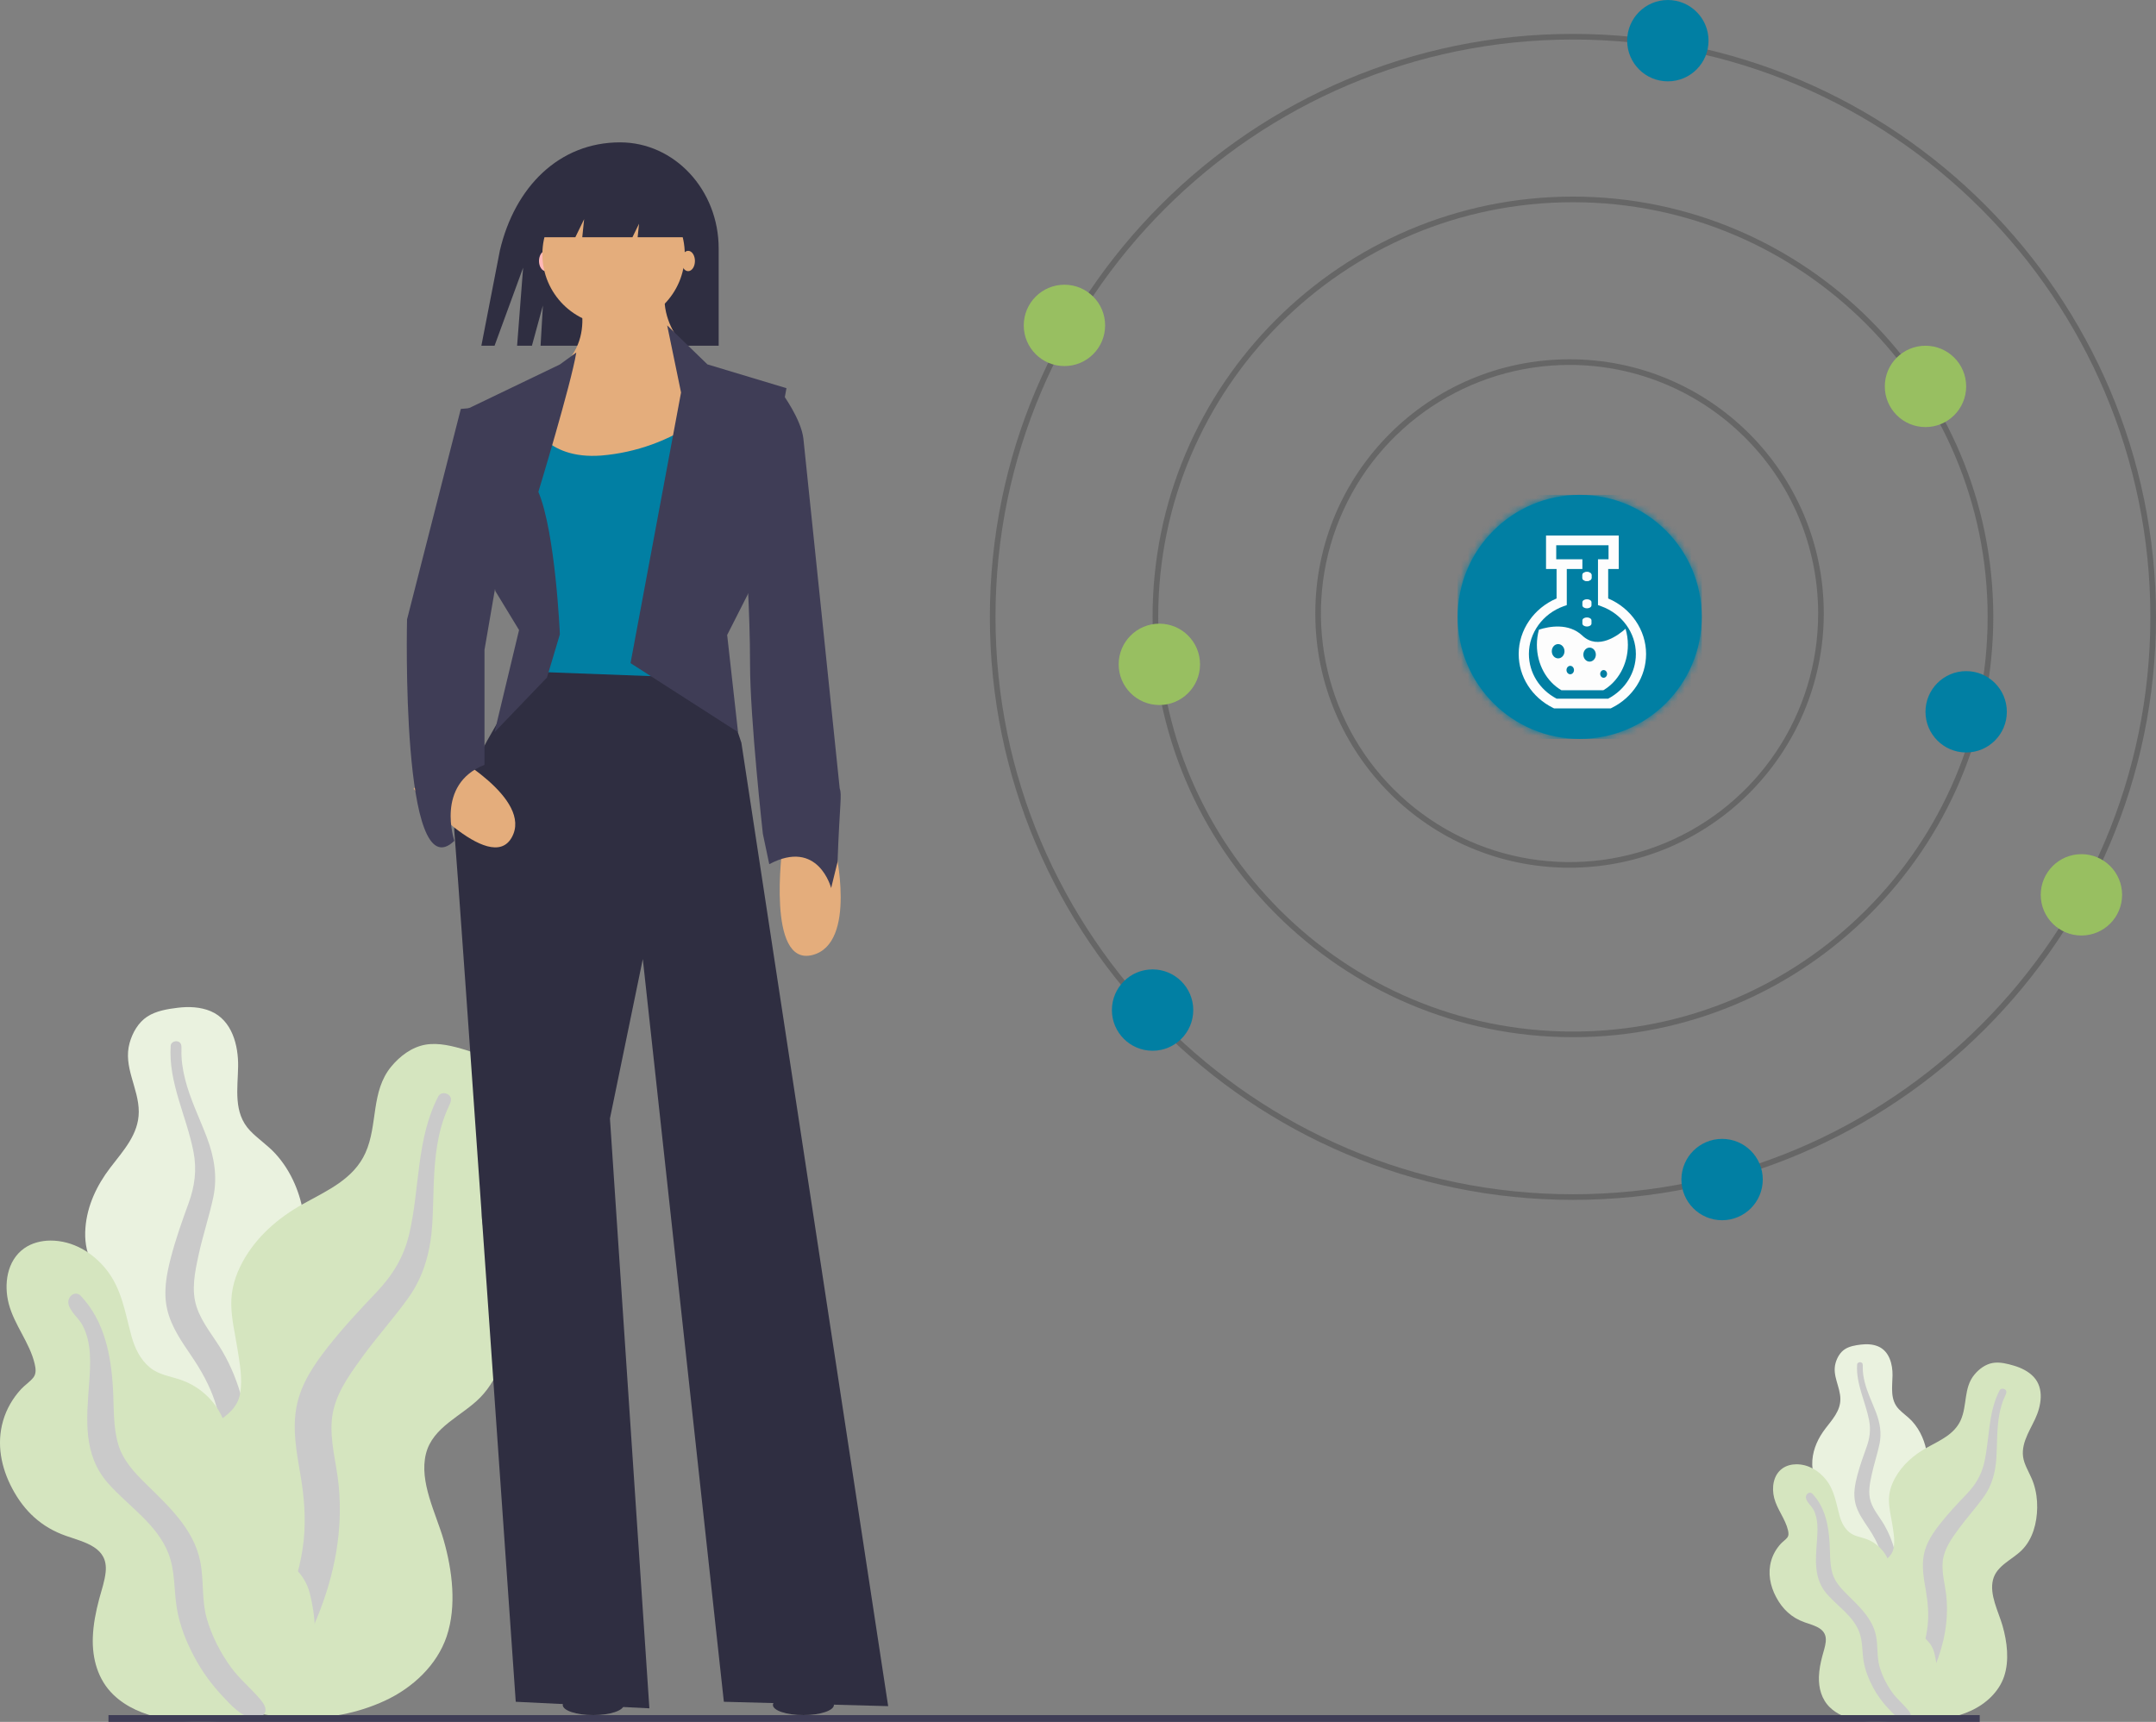 <?xml version="1.0" encoding="UTF-8"?>
<svg width="318px" height="254px" viewBox="0 0 318 254" version="1.1" xmlns="http://www.w3.org/2000/svg" xmlns:xlink="http://www.w3.org/1999/xlink">
    <rect x="0" y="0" width="318" height="254" fill="#808080" stroke="none"/>
    <!-- Generator: Sketch 53.2 (72643) - https://sketchapp.com -->
    <title>landing-page-hero</title>
    <desc>Created with Sketch.</desc>
    <defs>
        <circle id="landing-page-hero--path-1" cx="18" cy="18" r="18"></circle>
    </defs>
    <g id="landing-page-hero--Guidelines" stroke="none" stroke-width="1" fill="none" fill-rule="evenodd">
        <g id="landing-page-hero--illustrations" transform="translate(-699, -761)">
            <g id="landing-page-hero--landing-page-hero" transform="translate(689, 683)">
                <g id="landing-page-hero--Big-Leaf-Plant" transform="translate(10, 226)">
                    <g id="landing-page-hero--Big-Ass-Leaf" transform="translate(12, 0)">
                        <path d="M14.23,0.656 C15.844,0.46 17.566,0.53 19.067,1.162 C22.258,2.507 23.165,6.251 23.122,9.294 C23.075,12.57 22.374,16.147 24.882,18.786 C26.034,19.999 27.468,20.928 28.6,22.163 C29.81,23.483 30.759,24.994 31.461,26.616 C32.751,29.596 33.385,33.1 32.205,36.226 C31.166,38.978 28.553,41.462 29.117,44.592 C29.706,47.856 33.021,50.352 35.093,52.784 C37.438,55.535 39.598,59.052 39.952,62.661 C40.293,66.119 38.777,69.617 36.45,72.231 C31.802,77.455 24.814,80.016 17.769,80 C14.777,79.993 11.391,79.859 8.809,78.263 C8.012,77.769 7.591,77.216 7.116,76.446 C6.691,75.756 6.129,75.307 5.479,74.819 C4.051,73.747 3.019,72.301 2.361,70.684 C-0.196,64.399 1.847,56.625 5.426,51.045 C6.274,49.723 6.968,48.451 6.556,46.875 C6.126,45.23 5.07,43.746 4.135,42.332 C3.212,40.935 2.158,39.601 1.436,38.09 C0.68,36.507 0.467,34.85 0.601,33.118 C0.852,29.864 2.266,26.861 4.269,24.244 C6.198,21.723 8.463,19.311 8.468,16.008 C8.474,12.507 6.117,9.393 7.121,5.834 C7.537,4.361 8.372,2.849 9.717,1.965 C11.008,1.118 12.712,0.84 14.23,0.656 Z" id="landing-page-hero--leaf" fill="#EAF2DF"></path>
                        <path d="M13.175,6.253 C13.206,5.782 13.767,5.5 14.209,5.623 C14.791,5.785 14.78,6.325 14.765,6.806 C14.718,8.284 14.933,9.721 15.291,11.156 C16.035,14.139 17.41,16.887 18.499,19.753 C19.588,22.616 20.098,25.572 19.46,28.601 C18.858,31.457 17.913,34.24 17.297,37.1 C16.754,39.62 16.176,42.278 17.003,44.793 C17.798,47.213 19.557,49.184 20.824,51.371 C23.446,55.898 24.609,60.921 24.765,66.09 C24.837,68.49 24.772,70.912 24.211,73.266 C23.888,74.622 23.455,76.453 22.285,77.389 C21.746,77.821 20.823,77.97 20.369,77.331 C19.943,76.731 20.317,75.804 20.452,75.165 C21.038,72.399 21.156,69.573 21.016,66.765 C20.88,64.045 20.556,61.329 19.694,58.731 C18.894,56.32 17.678,54.155 16.248,52.046 C14.79,49.897 13.274,47.743 12.672,45.197 C12.06,42.61 12.557,39.979 13.222,37.442 C13.925,34.758 14.846,32.152 15.798,29.541 C16.726,26.997 17.055,24.59 16.543,21.928 C15.531,16.668 12.822,11.73 13.175,6.253 Z" id="landing-page-hero--middle-thing" fill="#CACACA"></path>
                    </g>
                    <g id="landing-page-hero--Big-Ass-Leaf" transform="translate(18, 6)">
                        <path d="M50.69,0.884 C52.667,1.485 54.63,2.455 56.04,3.977 C59.036,7.212 58.117,12.101 56.463,15.672 C54.682,19.516 51.984,23.379 53.505,27.79 C54.204,29.817 55.379,31.653 56.043,33.696 C56.751,35.879 57.057,38.153 57.018,40.431 C56.946,44.616 55.835,49.081 52.818,52.164 C50.162,54.878 45.819,56.463 44.825,60.45 C43.789,64.61 46.322,69.267 47.447,73.208 C48.72,77.667 49.374,82.935 47.885,87.379 C46.457,91.639 42.854,94.988 38.775,96.875 C30.626,100.646 21.164,100.066 12.992,96.412 C9.522,94.861 5.661,92.956 3.505,89.739 C2.838,88.745 2.641,87.874 2.496,86.72 C2.366,85.686 1.95,84.866 1.453,83.954 C0.359,81.951 -0.077,79.712 0.011,77.461 C0.354,68.721 6.823,60.594 13.918,55.85 C15.599,54.726 17.076,53.582 17.428,51.508 C17.795,49.344 17.35,47.047 17.01,44.895 C16.674,42.768 16.153,40.65 16.111,38.493 C16.067,36.233 16.694,34.166 17.761,32.189 C19.768,28.476 22.992,25.659 26.696,23.602 C30.264,21.62 34.165,19.94 35.911,16.042 C37.762,11.911 36.667,7.017 39.708,3.332 C40.967,1.806 42.733,0.451 44.761,0.102 C46.706,-0.233 48.831,0.318 50.69,0.884 Z" id="landing-page-hero--leaf" fill="#D5E5BF"></path>
                        <path d="M46.652,7.716 C46.932,7.175 47.729,7.134 48.177,7.509 C48.766,8.002 48.472,8.635 48.203,9.196 C47.376,10.92 46.875,12.731 46.541,14.614 C45.844,18.528 46.001,22.493 45.766,26.448 C45.531,30.399 44.579,34.16 42.258,37.411 C40.07,40.476 37.523,43.275 35.317,46.337 C33.373,49.035 31.316,51.879 30.961,55.282 C30.618,58.557 31.625,61.802 31.949,65.047 C32.62,71.764 31.345,78.308 28.826,84.501 C27.657,87.377 26.317,90.208 24.439,92.7 C23.357,94.135 21.899,96.076 20.057,96.575 C19.207,96.805 18.061,96.502 17.869,95.51 C17.689,94.58 18.606,93.677 19.096,92.992 C21.219,90.026 22.831,86.745 24.134,83.351 C25.397,80.064 26.44,76.684 26.799,73.164 C27.131,69.897 26.855,66.705 26.3,63.467 C25.734,60.168 25.104,56.833 25.737,53.509 C26.379,50.132 28.328,47.278 30.422,44.624 C32.637,41.816 35.064,39.212 37.529,36.62 C39.931,34.093 41.568,31.418 42.365,28.003 C43.941,21.257 43.383,14.01 46.652,7.716 Z" id="landing-page-hero--middle-thing" fill="#CACACA"></path>
                    </g>
                    <g id="landing-page-hero--Big-Ass-Leaf" transform="translate(0, 35)">
                        <path d="M7.445,-1.56319402e-13 C10.743,-1.56319402e-13 13.642,1.747 15.64,4.225 C17.979,7.127 18.452,10.67 19.401,14.128 C19.874,15.849 20.687,17.558 22.111,18.727 C23.406,19.79 25.051,20.003 26.602,20.523 C29.701,21.561 32.203,24.062 33.191,27.114 C34.397,30.836 33.12,34.591 33.34,38.363 C33.542,41.828 36.961,43.989 39.712,45.65 C42.424,47.288 44.867,48.821 45.684,52.012 C46.551,55.395 46.841,59.172 45.641,62.515 C43.644,68.081 37.797,70.532 32.148,70.912 C27.021,71.257 20.575,70.715 16.725,66.997 C14.421,64.772 13.586,61.66 13.69,58.564 C13.754,56.639 14.136,54.731 14.629,52.871 C14.979,51.552 15.452,50.239 15.586,48.876 C15.944,45.251 12.591,44.555 9.736,43.56 C6.109,42.295 3.57,39.905 1.804,36.576 C0.159,33.477 -0.531,29.998 0.455,26.585 C0.959,24.843 1.872,23.262 3.11,21.918 C3.656,21.326 4.424,20.832 4.916,20.21 C5.375,19.63 5.275,18.877 5.117,18.197 C4.385,15.056 2.105,12.454 1.289,9.319 C0.553,6.488 0.988,2.965 3.578,1.139 C4.697,0.35 6.077,0.009 7.445,-1.56319402e-13 Z" id="landing-page-hero--leaf" fill="#D5E5BF"></path>
                        <path d="M11.939,8.185 C15.434,11.906 16.385,16.953 16.663,21.846 C16.82,24.589 16.657,27.483 17.464,30.144 C18.154,32.421 19.772,34.162 21.44,35.808 C24.797,39.12 28.542,42.488 29.524,47.281 C30.1,50.095 29.711,53 30.507,55.783 C31.231,58.312 32.506,60.796 34.056,62.932 C35.305,64.652 36.931,65.968 38.296,67.571 C38.712,68.061 39.308,68.781 39.136,69.472 C38.935,70.281 37.904,70.537 37.172,70.41 C35.466,70.114 34.03,68.486 32.914,67.303 C31.283,65.572 29.897,63.711 28.77,61.623 C27.519,59.304 26.512,56.844 26.082,54.243 C25.635,51.544 25.857,48.732 24.838,46.142 C23.122,41.784 18.96,39.212 15.951,35.815 C12.202,31.583 12.761,26.316 13.145,21.109 C13.356,18.248 13.566,15.017 12.119,12.405 C11.566,11.408 10.335,10.478 10.098,9.345 C9.88,8.306 11.067,7.257 11.939,8.185 Z" id="landing-page-hero--middle-thing" fill="#CACACA"></path>
                    </g>
                </g>
                <g id="landing-page-hero--Big-Leaf-Plant-Copy" transform="translate(271, 276)">
                    <g id="landing-page-hero--Big-Ass-Leaf" transform="translate(6, 0)">
                        <path d="M7.471,0.345 C8.318,0.242 9.222,0.278 10.01,0.61 C11.686,1.316 12.162,3.282 12.139,4.879 C12.114,6.599 11.746,8.477 13.063,9.863 C13.668,10.5 14.421,10.987 15.015,11.636 C15.65,12.329 16.148,13.122 16.517,13.974 C17.195,15.538 17.527,17.378 16.908,19.019 C16.362,20.464 14.99,21.768 15.287,23.411 C15.596,25.124 17.336,26.435 18.424,27.711 C19.655,29.156 20.789,31.002 20.975,32.897 C21.154,34.713 20.358,36.549 19.136,37.921 C16.696,40.664 13.027,42.008 9.329,42 C7.758,41.996 5.98,41.926 4.625,41.088 C4.206,40.829 3.985,40.538 3.736,40.134 C3.513,39.772 3.218,39.536 2.877,39.28 C2.127,38.717 1.585,37.958 1.239,37.109 C-0.103,33.81 0.97,29.728 2.849,26.799 C3.294,26.104 3.658,25.437 3.442,24.609 C3.216,23.746 2.662,22.967 2.171,22.224 C1.686,21.491 1.133,20.791 0.754,19.997 C0.357,19.166 0.245,18.296 0.315,17.387 C0.447,15.678 1.19,14.102 2.241,12.728 C3.254,11.405 4.443,10.138 4.446,8.404 C4.449,6.566 3.211,4.932 3.739,3.063 C3.957,2.289 4.395,1.496 5.102,1.032 C5.779,0.587 6.674,0.441 7.471,0.345 Z" id="landing-page-hero--leaf" fill="#EAF2DF"></path>
                        <path d="M6.917,3.283 C6.933,3.036 7.228,2.888 7.46,2.952 C7.765,3.037 7.76,3.32 7.751,3.573 C7.727,4.349 7.84,5.104 8.028,5.857 C8.418,7.423 9.14,8.866 9.712,10.37 C10.283,11.873 10.552,13.425 10.217,15.016 C9.901,16.515 9.404,17.976 9.081,19.477 C8.796,20.801 8.492,22.196 8.926,23.516 C9.344,24.787 10.268,25.821 10.933,26.97 C12.309,29.347 12.92,31.983 13.001,34.697 C13.039,35.957 13.005,37.229 12.711,38.465 C12.541,39.176 12.314,40.138 11.7,40.629 C11.416,40.856 10.932,40.934 10.694,40.599 C10.47,40.284 10.666,39.797 10.737,39.461 C11.045,38.01 11.107,36.526 11.033,35.051 C10.962,33.623 10.792,32.198 10.339,30.834 C9.919,29.568 9.281,28.431 8.53,27.324 C7.765,26.196 6.969,25.065 6.653,23.728 C6.331,22.37 6.593,20.989 6.942,19.657 C7.311,18.248 7.794,16.88 8.294,15.509 C8.781,14.174 8.954,12.91 8.685,11.512 C8.154,8.751 6.732,6.158 6.917,3.283 Z" id="landing-page-hero--middle-thing" fill="#CACACA"></path>
                    </g>
                    <g id="landing-page-hero--Big-Ass-Leaf" transform="translate(9, 3)">
                        <path d="M27.093,0.468 C28.15,0.787 29.199,1.301 29.952,2.108 C31.554,3.822 31.062,6.414 30.178,8.306 C29.227,10.343 27.784,12.391 28.597,14.728 C28.971,15.803 29.599,16.776 29.954,17.859 C30.333,19.016 30.496,20.221 30.475,21.429 C30.437,23.646 29.843,26.013 28.23,27.647 C26.811,29.085 24.489,29.926 23.958,32.039 C23.405,34.243 24.759,36.711 25.36,38.8 C26.04,41.164 26.39,43.955 25.593,46.311 C24.831,48.569 22.905,50.343 20.725,51.344 C16.369,53.342 11.312,53.035 6.944,51.099 C5.09,50.276 3.026,49.266 1.873,47.562 C1.517,47.035 1.412,46.573 1.334,45.962 C1.265,45.414 1.042,44.979 0.776,44.496 C0.192,43.434 -0.041,42.247 0.006,41.055 C0.189,36.422 3.647,32.115 7.439,29.601 C8.337,29.005 9.127,28.398 9.315,27.299 C9.511,26.152 9.273,24.935 9.092,23.794 C8.912,22.667 8.633,21.544 8.611,20.401 C8.588,19.204 8.922,18.108 9.493,17.06 C10.565,15.092 12.289,13.599 14.269,12.509 C16.176,11.459 18.261,10.568 19.194,8.502 C20.183,6.313 19.598,3.719 21.223,1.766 C21.896,0.957 22.84,0.239 23.924,0.054 C24.964,-0.124 26.099,0.169 27.093,0.468 Z" id="landing-page-hero--leaf" fill="#D5E5BF"></path>
                        <path d="M24.935,4.089 C25.084,3.803 25.511,3.781 25.75,3.98 C26.065,4.241 25.907,4.576 25.763,4.874 C25.322,5.788 25.054,6.748 24.875,7.745 C24.503,9.82 24.587,11.921 24.461,14.017 C24.335,16.111 23.827,18.105 22.586,19.828 C21.417,21.452 20.056,22.936 18.876,24.558 C17.837,25.989 16.738,27.496 16.548,29.299 C16.365,31.035 16.903,32.755 17.076,34.475 C17.435,38.035 16.753,41.503 15.407,44.786 C14.782,46.31 14.066,47.81 13.062,49.131 C12.484,49.892 11.705,50.92 10.72,51.185 C10.266,51.307 9.653,51.146 9.551,50.621 C9.454,50.127 9.945,49.649 10.207,49.286 C11.341,47.714 12.203,45.975 12.899,44.176 C13.574,42.434 14.132,40.643 14.323,38.777 C14.501,37.045 14.353,35.353 14.057,33.638 C13.755,31.889 13.418,30.122 13.756,28.36 C14.099,26.57 15.141,25.057 16.26,23.651 C17.444,22.162 18.741,20.782 20.058,19.408 C21.342,18.07 22.218,16.652 22.644,14.842 C23.485,11.266 23.188,7.425 24.935,4.089 Z" id="landing-page-hero--middle-thing" fill="#CACACA"></path>
                    </g>
                    <g id="landing-page-hero--Big-Ass-Leaf" transform="translate(0, 18)">
                        <path d="M3.96,-1.56319402e-13 C5.714,-1.56319402e-13 7.257,0.935 8.319,2.261 C9.563,3.814 9.815,5.711 10.32,7.562 C10.571,8.483 11.003,9.397 11.761,10.023 C12.45,10.592 13.325,10.706 14.15,10.984 C15.798,11.54 17.129,12.878 17.655,14.512 C18.296,16.504 17.617,18.513 17.734,20.532 C17.841,22.387 19.66,23.544 21.123,24.433 C22.566,25.309 23.866,26.13 24.3,27.837 C24.761,29.648 24.916,31.67 24.277,33.459 C23.215,36.438 20.105,37.749 17.1,37.953 C14.373,38.137 10.944,37.848 8.896,35.858 C7.671,34.667 7.227,33.001 7.282,31.344 C7.316,30.314 7.519,29.293 7.782,28.297 C7.968,27.591 8.219,26.888 8.291,26.159 C8.481,24.219 6.697,23.846 5.179,23.314 C3.249,22.637 1.899,21.358 0.96,19.576 C0.085,17.917 -0.282,16.055 0.242,14.229 C0.51,13.296 0.996,12.45 1.654,11.731 C1.944,11.414 2.353,11.15 2.615,10.817 C2.859,10.506 2.806,10.103 2.722,9.739 C2.333,8.058 1.12,6.666 0.686,4.987 C0.294,3.472 0.526,1.587 1.903,0.61 C2.499,0.187 3.233,0.005 3.96,-1.56319402e-13 Z" id="landing-page-hero--leaf" fill="#D5E5BF"></path>
                        <path d="M6.351,4.381 C8.21,6.372 8.715,9.074 8.864,11.692 C8.947,13.16 8.86,14.709 9.289,16.133 C9.656,17.352 10.517,18.284 11.404,19.165 C13.19,20.938 15.182,22.74 15.704,25.306 C16.011,26.811 15.804,28.366 16.227,29.856 C16.612,31.209 17.29,32.539 18.115,33.682 C18.779,34.602 19.644,35.307 20.37,36.165 C20.591,36.427 20.909,36.812 20.817,37.182 C20.71,37.615 20.162,37.752 19.772,37.684 C18.865,37.526 18.101,36.654 17.508,36.021 C16.64,35.095 15.902,34.099 15.303,32.981 C14.638,31.74 14.102,30.424 13.873,29.031 C13.636,27.587 13.754,26.082 13.212,24.696 C12.299,22.363 10.085,20.987 8.485,19.169 C6.49,16.904 6.788,14.084 6.992,11.298 C7.104,9.767 7.216,8.037 6.446,6.639 C6.152,6.106 5.497,5.608 5.371,5.001 C5.255,4.446 5.887,3.884 6.351,4.381 Z" id="landing-page-hero--middle-thing" fill="#CACACA"></path>
                    </g>
                </g>
                <path d="M101.459,99 L101.459,99 C92.477,99 85.937,105.565 83.733,114.938 L81,129 L82.944,129 L87.157,117.488 L86.27,129 L88.454,129 L90.074,123.07 L89.733,129 L116,129 L116,114.652 C116,106.008 109.49,99 101.459,99 L101.459,99 Z" id="landing-page-hero--Path" fill="#2F2E41" fill-rule="nonzero"></path>
                <path d="M89.624,175 C89.624,175 76.377,193.368 77.023,200.78 C77.669,208.191 86.07,329.033 86.07,329.033 L105.78,330 L99.964,242.994 L104.811,219.47 L116.766,329.033 L141,329.678 L119.351,187.568 L115.151,175 L89.624,175 Z" id="landing-page-hero--Path" fill="#2F2E41" fill-rule="nonzero"></path>
                <path d="M94.365,119 C94.365,119 98.563,126.758 93.073,131.929 C87.583,137.101 85,151 85,151 L116,148.737 L113.417,131.283 C113.417,131.283 106.635,127.081 108.25,119.646 L94.365,119 Z" id="landing-page-hero--Path" fill="#E4AD7C" fill-rule="nonzero"></path>
                <path d="M88.3,140 C88.3,140 90.25,145.846 98.7,145.197 C103.845,144.767 108.781,142.973 113,140 L113,178 L87,177.026 L87,153.966 L88.3,140 Z" id="landing-page-hero--Path" fill="#017FA3" fill-rule="nonzero"></path>
                <path d="M90.676,177.945 L92.578,171.575 C92.578,171.575 91.944,156.607 89.409,150.555 C89.409,150.555 94.253,134.605 95,130 L92.578,131.765 L78,138.772 L83.071,165.206 L86.557,170.938 L82.945,186 L90.676,177.945 Z" id="landing-page-hero--Path" fill="#3F3D56" fill-rule="nonzero"></path>
                <polygon id="landing-page-hero--Path" fill="#3F3D56" fill-rule="nonzero" points="103 175.821 110.451 135.9 108.406 126 114.338 131.749 126 135.262 120.493 165.282 117.254 171.669 118.856 186"></polygon>
                <path d="M133.157,203 C133.157,203 136.529,217.235 129.784,218.89 C123.04,220.545 125.4,203 125.4,203 L133.157,203 Z" id="landing-page-hero--Path" fill="#E4AD7C" fill-rule="nonzero"></path>
                <path d="M76.075,189 C76.075,189 88.682,195.811 85.479,201.535 C82.275,207.259 71,194.36 71,194.36 L76.075,189 Z" id="landing-page-hero--Path" fill="#E4AD7C" fill-rule="nonzero"></path>
                <path d="M120.629,136.64 L125.35,136 C125.35,136 128.183,139.842 128.498,142.724 C128.812,145.605 133.848,194.272 133.848,194.272 C134.21,195.334 133.853,196.377 133.533,205.158 L132.589,209 C132.589,209 130.701,201.636 123.462,205.478 L122.518,200.996 C122.518,200.996 120.629,184.026 120.629,176.022 C120.629,168.018 120,159.373 120,159.373 L120.629,136.64 Z" id="landing-page-hero--Path" fill="#3F3D56" fill-rule="nonzero"></path>
                <ellipse id="landing-page-hero--Oval" fill="#2F2E41" fill-rule="nonzero" cx="97.5" cy="329.5" rx="4.5" ry="1.5"></ellipse>
                <ellipse id="landing-page-hero--Oval" fill="#2F2E41" fill-rule="nonzero" cx="128.5" cy="329.5" rx="4.5" ry="1.5"></ellipse>
                <path d="M81.461,138 L77.97,138.32 L70.037,169.375 C70.037,169.375 69.073,209.698 77.018,202.03 C77.018,202.03 74.162,193.706 81.461,190.825 L81.461,173.857 L84,159.13 L81.461,138 Z" id="landing-page-hero--Path" fill="#3F3D56" fill-rule="nonzero"></path>
                <ellipse id="landing-page-hero--Oval" fill="#E4AD7C" fill-rule="nonzero" cx="111.5" cy="116.5" rx="1" ry="1.5"></ellipse>
                <ellipse id="landing-page-hero--Oval" fill="#FFB8B8" fill-rule="nonzero" cx="90.5" cy="116.5" rx="1" ry="1.5"></ellipse>
                <circle id="landing-page-hero--Oval" fill="#E4AD7C" fill-rule="nonzero" cx="100.5" cy="115.5" r="10.5"></circle>
                <polygon id="landing-page-hero--Path" fill="#2F2E41" fill-rule="nonzero" points="96.155 110.333 95.882 113 103.282 113 104.254 111 104.049 113 113 113 106.845 103 93.24 103.333 90 113 94.859 113"></polygon>
                <g id="landing-page-hero--orbit" transform="translate(156, 78)">
                    <path d="M86,177 C38.579,177 0,138.42 0,91 C0,43.579 38.579,5 86,5 C133.421,5 172,43.579 172,91 C172,138.42 133.421,177 86,177 Z M86,5.831 C39.038,5.831 0.831,44.037 0.831,91 C0.831,137.962 39.038,176.169 86,176.169 C132.962,176.169 171.169,137.962 171.169,91 C171.169,44.037 132.962,5.831 86,5.831 Z" id="landing-page-hero--Shape" fill="#666666" fill-rule="nonzero"></path>
                    <path d="M86,153 C51.813,153 24,125.187 24,91 C24,56.813 51.813,29 86,29 C120.187,29 148,56.813 148,91 C148,125.187 120.187,153 86,153 Z M86,29.832 C52.272,29.832 24.832,57.272 24.832,91 C24.832,124.728 52.272,152.168 86,152.168 C119.728,152.168 147.168,124.728 147.168,91 C147.168,57.272 119.728,29.832 86,29.832 Z" id="landing-page-hero--Shape" fill="#666666" fill-rule="nonzero"></path>
                    <path d="M85.5,128 C64.789,128 48,111.211 48,90.5 C48,69.789 64.789,53 85.5,53 C106.211,53 123,69.789 123,90.5 C122.977,111.201 106.201,127.977 85.5,128 Z M85.5,53.83 C70.668,53.83 57.297,62.765 51.621,76.467 C45.946,90.17 49.083,105.942 59.571,116.43 C70.058,126.917 85.83,130.054 99.533,124.378 C113.236,118.703 122.17,105.331 122.17,90.5 C122.147,70.257 105.743,53.853 85.5,53.83 L85.5,53.83 Z" id="landing-page-hero--Shape" fill="#666666" fill-rule="nonzero"></path>
                    <circle id="landing-page-hero--Oval" fill="#017FA3" fill-rule="nonzero" cx="100" cy="6" r="6"></circle>
                    <circle id="landing-page-hero--Oval" fill="#017FA3" fill-rule="nonzero" cx="24" cy="149" r="6"></circle>
                    <circle id="landing-page-hero--Oval" fill="#98BF61" fill-rule="nonzero" cx="25" cy="98" r="6"></circle>
                    <circle id="landing-page-hero--Oval" fill="#98BF61" fill-rule="nonzero" cx="138" cy="57" r="6"></circle>
                    <circle id="landing-page-hero--Oval" fill="#98BF61" fill-rule="nonzero" cx="161" cy="132" r="6"></circle>
                    <circle id="landing-page-hero--Oval" fill="#017FA3" fill-rule="nonzero" cx="144" cy="105" r="6"></circle>
                    <circle id="landing-page-hero--Oval" fill="#98BF61" fill-rule="nonzero" cx="11" cy="48" r="6"></circle>
                    <circle id="landing-page-hero--Oval" fill="#017FA3" fill-rule="nonzero" cx="108" cy="174" r="6"></circle>
                    <g id="landing-page-hero--badges/resource-type" transform="translate(69, 73)">
                        <mask id="landing-page-hero--mask-2" fill="white">
                            <use xlink:href="#landing-page-hero--path-1"></use>
                        </mask>
                        <use id="landing-page-hero--Oval" fill="#017FA3" fill-rule="evenodd" xlink:href="#landing-page-hero--path-1"></use>
                        <g id="landing-page-hero--color/turteal/base-017FA3" mask="url(#landing-page-hero--mask-2)" fill="#017FA3" fill-rule="evenodd" stroke="#017FA3" stroke-width="1">
                            <rect id="landing-page-hero--turteal-017FA3" x="0.5" y="0.5" width="35" height="35"></rect>
                        </g>
                        <g id="landing-page-hero--test-tube" stroke-width="1" fill-rule="evenodd" mask="url(#landing-page-hero--mask-2)" fill="#FDFDFD">
                            <path d="M22.2,15.282 L22.2,10.935 L23.758,10.935 L23.758,6 L13.032,6 L13.032,10.935 L13.785,10.935 L14.589,10.935 L14.589,15.282 C11.225,16.707 9,19.937 9,23.473 C9,26.823 10.938,29.868 14.06,31.419 L14.223,31.5 L22.566,31.5 L22.73,31.419 C25.851,29.868 27.789,26.823 27.789,23.473 C27.789,19.937 25.564,16.707 22.2,15.282 Z M22.193,30.064 L14.596,30.064 C12.068,28.738 10.505,26.228 10.505,23.472 C10.505,20.362 12.556,17.533 15.607,16.434 L16.094,16.259 L16.094,10.935 L18.395,10.935 L18.395,9.499 L16.094,9.499 L14.537,9.499 L14.537,7.435 L22.252,7.435 L22.252,9.499 L20.695,9.499 L20.695,16.259 L21.182,16.434 C24.234,17.533 26.284,20.362 26.284,23.472 C26.285,26.228 24.721,28.738 22.193,30.064 Z" id="landing-page-hero--Shape" fill-rule="nonzero"></path>
                            <path d="M24.76,19.749 C23.752,20.653 20.732,22.977 18.395,20.767 C16.364,18.847 13.475,19.405 11.987,19.881 C11.79,20.59 11.684,21.344 11.684,22.126 C11.684,25.036 13.152,27.558 15.299,28.816 L21.491,28.816 C23.638,27.558 25.105,25.036 25.105,22.126 C25.105,21.295 24.98,20.497 24.76,19.749 Z M14.82,24.119 C14.301,24.119 13.882,23.647 13.882,23.065 C13.882,22.483 14.302,22.011 14.82,22.011 C15.337,22.011 15.757,22.483 15.757,23.065 C15.757,23.647 15.337,24.119 14.82,24.119 Z M16.604,26.462 C16.299,26.462 16.051,26.184 16.051,25.841 C16.051,25.498 16.299,25.219 16.604,25.219 C16.909,25.219 17.156,25.498 17.156,25.841 C17.157,26.184 16.909,26.462 16.604,26.462 Z M19.458,24.599 C18.949,24.599 18.537,24.135 18.537,23.564 C18.537,22.992 18.949,22.529 19.458,22.529 C19.966,22.529 20.379,22.992 20.379,23.564 C20.379,24.135 19.966,24.599 19.458,24.599 Z M21.529,26.98 C21.249,26.98 21.022,26.725 21.022,26.411 C21.022,26.096 21.249,25.842 21.529,25.842 C21.808,25.842 22.035,26.096 22.035,26.411 C22.036,26.725 21.808,26.98 21.529,26.98 Z" id="landing-page-hero--Shape" fill-rule="nonzero"></path>
                            <path d="M19.066,12.711 C19.437,12.711 19.737,12.514 19.737,12.272 L19.737,11.807 C19.737,11.565 19.437,11.368 19.066,11.368 C18.695,11.368 18.395,11.565 18.395,11.807 L18.395,12.272 C18.395,12.514 18.695,12.711 19.066,12.711 Z" id="landing-page-hero--Path" fill-rule="nonzero"></path>
                            <path d="M19.066,19.421 C19.437,19.421 19.737,19.225 19.737,18.982 L19.737,18.518 C19.737,18.275 19.437,18.079 19.066,18.079 C18.695,18.079 18.395,18.275 18.395,18.518 L18.395,18.982 C18.395,19.225 18.695,19.421 19.066,19.421 Z" id="landing-page-hero--Path" fill-rule="nonzero"></path>
                            <path d="M19.066,12.711 C19.437,12.711 19.737,12.514 19.737,12.272 L19.737,11.807 C19.737,11.565 19.437,11.368 19.066,11.368 C18.695,11.368 18.395,11.565 18.395,11.807 L18.395,12.272 C18.395,12.514 18.695,12.711 19.066,12.711 Z" id="landing-page-hero--Path" fill-rule="nonzero"></path>
                            <path d="M19.066,16.737 C19.437,16.737 19.737,16.54 19.737,16.298 L19.737,15.833 C19.737,15.591 19.437,15.395 19.066,15.395 C18.695,15.395 18.395,15.591 18.395,15.833 L18.395,16.298 C18.395,16.541 18.695,16.737 19.066,16.737 Z" id="landing-page-hero--Path" fill-rule="nonzero"></path>
                        </g>
                    </g>
                </g>
                <rect id="landing-page-hero--Rectangle" fill="#3F3D56" fill-rule="nonzero" x="26" y="331" width="276" height="1"></rect>
            </g>
        </g>
    </g>
</svg>